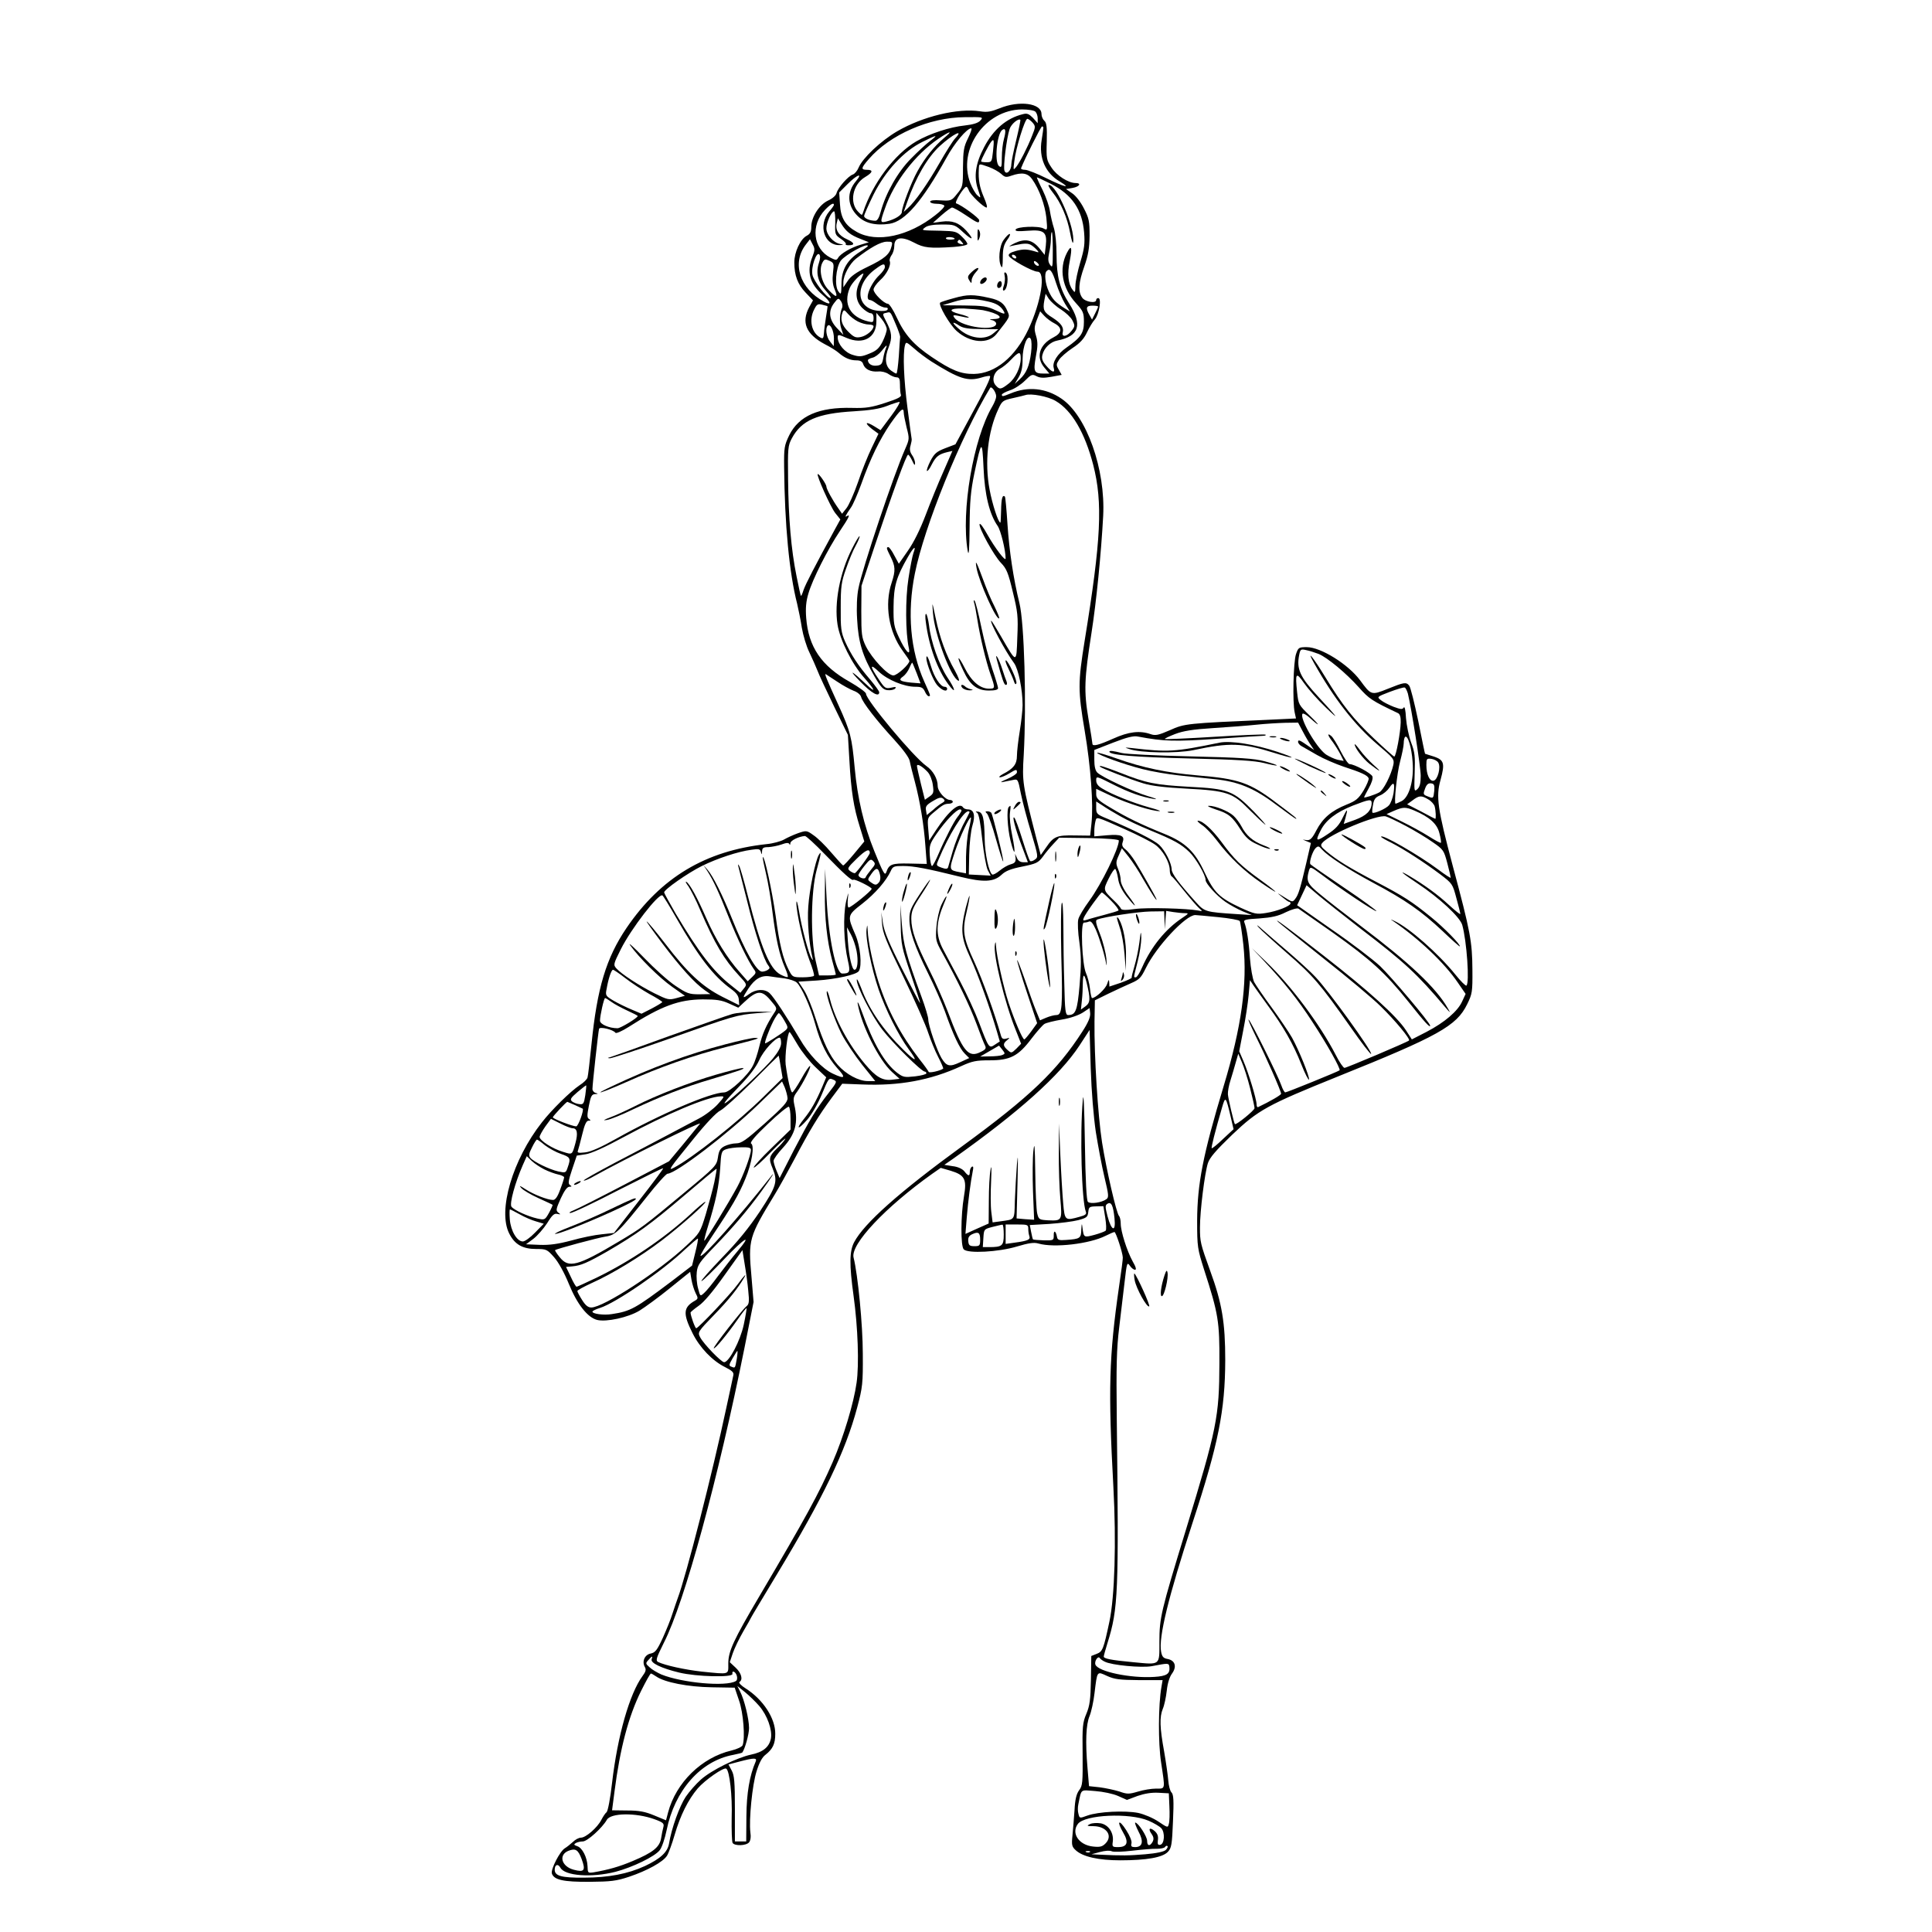 <?xml version="1.0" standalone="no"?>
<!DOCTYPE svg PUBLIC "-//W3C//DTD SVG 20010904//EN"
 "http://www.w3.org/TR/2001/REC-SVG-20010904/DTD/svg10.dtd">
<svg version="1.0" xmlns="http://www.w3.org/2000/svg"
 width="1024pt" height="1024pt" viewBox="0 0 1024 1024"
 preserveAspectRatio="xMidYMid meet">
<g transform="translate(0,1024) scale(0.1,-0.1)"
fill="#000000" stroke="none">
<path d="M5298 9666 c-45 -18 -66 -22 -103 -16 -119 18 -304 -27 -440 -106
-87 -51 -183 -142 -204 -192 -7 -17 -21 -34 -31 -37 -24 -8 -78 -69 -86 -98
-3 -13 -21 -29 -45 -40 -47 -22 -89 -88 -89 -139 0 -27 -6 -38 -25 -48 -33
-18 -65 -86 -65 -141 0 -69 18 -116 60 -160 l39 -41 -20 -36 c-43 -81 -17
-143 82 -196 30 -15 63 -36 74 -46 31 -27 61 -40 94 -40 21 0 32 -6 36 -20 9
-27 39 -42 79 -39 18 2 42 -4 56 -14 13 -9 32 -17 42 -17 14 0 18 -8 18 -39 0
-22 2 -46 5 -54 4 -10 -17 -21 -82 -42 -73 -24 -103 -29 -176 -27 -176 5 -283
-42 -334 -145 -26 -54 -28 -66 -27 -168 3 -307 27 -561 69 -725 7 -30 19 -88
25 -128 7 -40 24 -98 40 -130 15 -31 34 -75 43 -97 8 -22 48 -107 88 -190 l73
-150 8 -135 c9 -164 23 -251 55 -352 l24 -78 -53 -64 c-29 -35 -56 -64 -59
-63 -4 1 -32 32 -63 68 -31 37 -73 78 -94 92 -36 26 -38 26 -82 11 -25 -9 -58
-24 -75 -34 -16 -9 -58 -21 -92 -24 -324 -35 -560 -177 -742 -444 -108 -159
-156 -318 -186 -617 -9 -88 -18 -167 -21 -176 -2 -9 -21 -28 -42 -41 -49 -33
-148 -130 -200 -197 -155 -197 -235 -468 -173 -589 29 -58 71 -82 143 -82 54
0 58 -2 95 -44 23 -26 54 -82 78 -141 44 -108 99 -178 150 -191 49 -12 164 13
224 49 29 18 102 71 161 119 l108 87 7 -42 c4 -23 14 -55 22 -71 14 -26 13
-30 -2 -39 -64 -36 -67 -68 -14 -174 38 -76 105 -146 172 -179 41 -21 48 -29
43 -47 -2 -12 -19 -87 -36 -167 -73 -343 -214 -895 -258 -1011 -5 -13 -17 -49
-27 -79 -9 -30 -33 -89 -52 -131 -30 -65 -40 -78 -64 -83 -32 -6 -48 -42 -31
-72 8 -14 4 -25 -13 -48 -68 -93 -132 -316 -161 -566 -9 -80 -22 -149 -29
-155 -7 -5 -19 -24 -28 -41 -21 -41 -82 -94 -108 -94 -11 0 -30 -10 -43 -23
-13 -12 -32 -27 -42 -33 -26 -15 -76 -112 -69 -134 11 -34 62 -45 200 -44 112
1 141 4 210 27 95 32 179 78 200 111 8 12 27 63 41 112 30 102 71 185 122 245
39 45 137 113 151 105 18 -11 33 -144 29 -261 -1 -66 1 -126 5 -133 11 -17 72
-15 87 3 8 9 11 30 7 54 -8 65 10 252 33 323 14 45 29 74 48 88 38 30 51 58
51 110 1 82 -64 182 -157 241 -24 15 -38 30 -33 34 20 12 11 47 -20 76 l-31
29 16 48 c9 26 34 78 56 116 22 37 40 70 40 71 0 2 64 108 141 236 243 403
360 646 422 878 29 109 31 127 30 286 0 151 -26 419 -49 510 -17 70 169 267
416 443 l46 32 52 -15 c76 -23 87 -45 71 -137 -17 -100 -18 -263 -1 -280 23
-23 184 -14 281 15 64 19 91 23 115 16 83 -24 271 -2 356 41 22 11 43 20 47
20 7 0 43 -108 44 -135 1 -5 -8 -75 -20 -155 -53 -366 -58 -547 -30 -1060 16
-293 7 -584 -21 -715 -31 -146 -36 -159 -68 -171 l-28 -11 -2 -127 c-2 -104
-6 -136 -24 -179 -20 -47 -22 -68 -20 -215 1 -149 0 -166 -18 -190 -15 -20
-22 -49 -25 -107 -3 -44 -8 -105 -11 -135 -5 -49 -3 -58 18 -77 37 -34 120
-53 236 -53 139 0 224 15 252 45 19 20 22 38 27 162 5 111 3 142 -8 153 -8 8
-15 37 -17 63 -2 26 -12 96 -22 154 -23 126 -25 182 -7 226 8 18 17 61 21 96
4 39 15 74 28 91 26 36 17 69 -23 77 -23 4 -30 12 -35 39 -14 75 38 289 167
684 137 418 172 594 173 860 0 200 -17 303 -80 475 -52 144 -54 153 -54 230 0
87 25 286 42 340 10 30 42 67 129 151 138 131 185 157 559 308 532 214 630
268 686 383 27 55 29 65 28 183 -1 149 -10 200 -104 550 -81 305 -90 368 -65
456 24 88 19 106 -35 124 -25 8 -46 15 -47 15 -1 0 -17 78 -36 173 -20 95 -41
180 -48 188 -16 20 -27 18 -114 -17 -87 -35 -88 -34 -146 45 -63 85 -208 176
-283 176 -42 0 -45 -2 -57 -37 -14 -41 -19 -256 -7 -309 l7 -32 -147 -7 c-434
-19 -443 -20 -521 -55 -62 -27 -77 -30 -103 -21 -57 20 -116 13 -198 -24 -76
-34 -110 -43 -110 -27 0 4 -9 63 -21 132 -25 148 -22 212 16 455 26 166 51
418 62 620 13 248 -88 532 -221 622 -83 57 -178 66 -269 28 -42 -17 -47 -18
-47 -7 0 5 19 15 42 23 24 7 60 31 80 51 34 34 39 36 62 24 19 -10 39 -10 79
-3 l54 10 -15 27 c-15 25 -14 30 1 53 9 14 41 42 71 62 40 26 61 49 77 83 12
26 31 57 42 69 22 25 37 113 18 113 -6 0 -11 -4 -11 -10 0 -20 -59 -10 -74 12
-23 32 -20 79 11 166 21 60 27 96 28 163 0 76 -3 92 -30 144 -17 34 -44 69
-63 81 l-32 22 35 6 c38 7 48 26 15 26 -38 0 -100 40 -127 82 -26 39 -28 47
-25 138 2 77 -1 100 -13 110 -8 7 -15 23 -15 36 0 57 -117 73 -222 30z m190
-18 c7 -7 12 -23 12 -36 l0 -25 -25 28 c-21 21 -31 26 -53 20 -87 -21 -157
-81 -206 -175 -46 -87 -56 -157 -32 -225 16 -47 16 -48 -4 -30 -10 9 -27 38
-37 64 -69 179 78 389 273 391 34 0 65 -5 72 -12z m-292 -47 c-12 -13 -38 -21
-82 -26 -79 -8 -186 -43 -257 -84 -114 -66 -233 -224 -282 -375 -6 -19 -6 -19
-26 1 -49 49 -30 146 37 185 40 24 44 38 9 38 -33 0 -32 9 10 57 111 129 321
221 509 222 97 1 99 1 82 -18z m190 -104 c-14 -58 -26 -116 -26 -130 0 -32
-27 -57 -36 -32 -8 19 11 173 27 221 8 26 46 58 57 49 2 -2 -8 -50 -22 -108z
m87 93 c16 -19 16 -23 -3 -70 -25 -64 -64 -139 -84 -165 -16 -19 -16 -17 -10
30 8 70 56 225 69 225 6 0 18 -9 28 -20z m57 -27 c0 -5 -4 -34 -9 -65 -16 -94
20 -176 96 -220 66 -40 23 -29 -68 16 -50 25 -103 46 -116 46 -14 0 -23 4 -21
9 19 49 105 221 111 221 4 0 7 -3 7 -7z m-399 -55 c-23 -46 -26 -66 -27 -155
0 -99 -1 -104 -31 -140 -29 -37 -32 -38 -87 -35 -36 3 -56 0 -56 -7 0 -6 15
-11 34 -11 19 0 37 -4 41 -10 3 -5 -18 -28 -47 -50 -141 -112 -311 -149 -417
-89 -61 34 -85 73 -89 147 l-4 62 45 45 c50 50 83 62 44 15 -50 -59 -47 -130
9 -185 38 -38 94 -52 169 -41 82 13 173 119 301 349 43 79 109 157 132 157 5
0 -3 -24 -17 -52z m190 -5 c-6 -21 -11 -64 -11 -97 0 -51 -2 -57 -15 -46 -26
21 -11 174 18 192 17 11 20 -5 8 -49z m-318 5 c-51 -43 -100 -103 -140 -175
-33 -59 -83 -190 -83 -217 0 -16 -37 -39 -82 -50 -33 -8 -34 -5 -8 68 47 139
161 287 283 370 65 44 81 46 30 4z m60 -1 c-12 -12 -49 -71 -84 -132 -63 -110
-128 -203 -168 -239 l-21 -19 19 54 c45 129 107 235 172 295 69 63 131 94 82
41z m-133 -14 c-19 -14 -65 -56 -101 -93 -70 -70 -134 -183 -161 -282 -8 -31
-18 -48 -28 -48 -31 0 -60 13 -60 25 0 7 23 59 50 114 63 126 161 231 259 279
78 39 87 40 41 5z m333 -56 c-6 -55 -7 -57 -34 -57 -16 0 -29 2 -29 5 0 9 41
88 53 103 15 19 17 12 10 -51z m-22 -82 c24 -9 53 -25 66 -37 19 -18 26 -19
54 -9 55 19 86 14 109 -18 39 -55 68 -136 76 -205 6 -67 6 -68 -15 -57 -27 15
-143 10 -148 -6 -3 -9 13 -10 64 -6 87 7 104 -7 96 -80 l-6 -48 -28 35 c-38
46 -76 53 -131 27 -24 -12 -34 -19 -23 -16 10 3 38 8 60 12 35 4 46 1 71 -22
19 -18 23 -25 11 -21 -51 16 -71 17 -112 6 -30 -8 -42 -17 -38 -26 7 -18 126
-84 152 -84 45 0 20 -160 -48 -305 -70 -148 -176 -235 -289 -237 -69 -1 -119
19 -224 90 -95 64 -143 118 -185 209 -18 40 -40 73 -47 73 -20 0 -76 55 -76
75 0 10 15 31 34 49 36 32 60 80 52 102 -3 7 2 20 9 31 8 10 15 32 15 50 0 46
39 52 105 17 52 -28 82 -31 209 -23 38 3 71 9 73 15 2 5 -11 23 -28 39 -28 28
-36 30 -112 32 -107 2 -105 1 -83 18 13 10 44 15 88 15 66 0 70 -1 113 -41 51
-47 61 -41 16 9 -39 42 -75 55 -131 47 l-45 -6 45 40 c25 22 50 40 56 41 7 0
39 -18 72 -40 65 -44 72 -46 72 -27 0 11 -93 80 -122 89 -11 4 40 87 54 88 4
0 9 -9 13 -19 6 -21 79 -91 94 -91 6 0 -1 24 -14 54 -23 53 -30 92 -27 149 2
32 -2 31 53 12z m328 -89 c113 -57 167 -137 177 -258 5 -61 1 -87 -20 -157
-14 -47 -26 -103 -26 -125 -1 -38 -2 -40 -15 -22 -24 31 -29 85 -15 153 14 73
9 89 -15 43 -44 -85 -25 -188 49 -268 37 -41 41 -50 41 -98 0 -59 -16 -83 -92
-136 -48 -33 -77 -79 -68 -108 9 -30 -10 -24 -40 12 -20 23 -25 38 -20 57 9
37 42 69 79 76 116 23 135 83 63 196 -50 78 -67 145 -67 259 0 56 -6 115 -14
141 -8 24 -17 64 -21 89 -3 25 -21 76 -39 113 -19 37 -32 67 -30 67 3 0 35
-15 73 -34z m-1149 -112 c0 -3 -11 -19 -25 -35 -61 -73 -26 -182 57 -178 22 2
22 2 1 6 -37 7 -73 49 -73 83 0 31 27 90 41 90 4 0 7 -28 6 -62 -2 -59 -1 -63
30 -84 18 -12 29 -24 26 -28 -4 -3 3 -6 14 -6 36 0 33 13 -6 31 -46 20 -65 50
-56 87 l6 25 18 -29 c25 -41 49 -60 101 -80 l45 -18 -43 -13 c-50 -14 -108
-48 -120 -70 -8 -13 -12 -13 -40 1 -93 48 -107 172 -29 254 29 30 47 40 47 26z
m1160 -241 c0 -88 -1 -95 -14 -77 -11 15 -12 30 -6 60 5 21 10 56 10 77 0 20
2 37 5 37 3 0 5 -44 5 -97z m-520 61 c0 -2 -12 -4 -26 -4 -14 0 -23 4 -20 9 6
8 46 4 46 -5z m-754 -95 c-32 -79 -14 -143 54 -202 45 -38 49 -58 8 -36 -130
69 -173 206 -96 304 l21 27 14 -27 c13 -23 12 -32 -1 -66z m793 77 c10 -12 8
-13 -8 -9 -12 3 -18 9 -15 14 7 12 10 11 23 -5z m-374 -23 c-10 -41 -36 -64
-128 -108 -58 -28 -89 -50 -104 -74 l-23 -34 0 27 c0 37 34 99 67 125 76 59
130 89 162 90 31 1 33 -1 26 -26z m-125 3 c0 -2 -20 -17 -44 -32 -66 -42 -96
-94 -96 -169 -1 -56 -2 -59 -16 -40 -22 28 -14 126 12 163 24 32 144 98 144
78z m-260 -91 c-17 -51 -5 -100 37 -146 19 -21 31 -39 25 -39 -20 0 -90 91
-96 124 -8 40 21 123 36 108 7 -7 6 -23 -2 -47z m1045 35 c3 -5 2 -10 -4 -10
-5 0 -13 5 -16 10 -3 6 -2 10 4 10 5 0 13 -4 16 -10z m-970 -86 c-4 -36 -2
-63 9 -88 19 -45 9 -46 -33 -2 -37 38 -52 107 -32 144 10 19 15 20 37 10 24
-11 25 -15 19 -64z m1091 39 c-7 -7 -26 7 -26 19 0 6 6 6 15 -2 9 -7 13 -15
11 -17z m-816 -9 c0 -8 -13 -27 -29 -42 -48 -45 -81 -132 -50 -132 6 0 22 -9
36 -20 14 -11 34 -20 45 -20 12 0 16 -4 12 -11 -4 -7 -24 -9 -52 -6 -118 13
-123 143 -9 223 38 28 47 29 47 8z m907 -83 c12 -38 34 -88 48 -111 l26 -41
-28 17 c-49 31 -65 48 -84 89 -19 40 -25 96 -12 108 17 18 30 2 50 -62z
m-1037 12 c-30 -56 -26 -108 9 -144 16 -16 37 -29 45 -29 10 0 16 -9 16 -25 0
-23 -3 -25 -27 -19 -97 23 -135 92 -99 178 11 27 58 76 72 76 2 0 -5 -17 -16
-37z m1063 -153 c25 -16 53 -42 61 -58 14 -28 14 -32 -5 -56 -24 -31 -54 -35
-46 -7 6 26 -9 48 -54 77 -47 29 -53 42 -44 91 l7 36 17 -27 c10 -14 38 -40
64 -56z m-1159 10 c-14 -30 -16 -80 -5 -112 l11 -33 -35 37 c-42 45 -46 91
-13 133 20 26 22 27 35 9 7 -10 10 -25 7 -34z m-78 7 c1 -1 -3 -27 -8 -57 -5
-30 -10 -69 -11 -87 -2 -26 -5 -30 -19 -22 -47 25 -62 94 -32 150 13 26 19 30
42 24 15 -4 28 -7 28 -8z m1434 -2 c0 -4 -7 -20 -16 -37 l-16 -32 -14 25 c-21
37 -17 49 16 49 17 0 30 -2 30 -5z m-1273 -79 c18 -9 43 -16 58 -16 14 0 25
-4 25 -9 0 -20 -37 -51 -67 -57 -28 -6 -38 -1 -68 29 -34 34 -43 65 -29 102 6
15 10 13 28 -8 12 -14 35 -32 53 -41z m200 -13 c14 -32 24 -62 24 -68 -1 -5
-4 -52 -7 -102 -4 -51 -9 -93 -13 -93 -4 0 -16 7 -27 15 -32 22 -37 67 -14
124 20 52 18 78 -14 139 -20 39 -20 40 2 44 23 6 21 7 49 -59z m842 3 c43 -23
41 -51 -7 -75 -74 -38 -93 -105 -46 -160 l26 -31 -29 0 c-52 0 -57 9 -43 89
11 56 11 79 1 112 -10 34 -10 47 5 85 l17 44 22 -24 c12 -13 36 -31 54 -40z
m-889 -31 c0 -11 -10 -41 -22 -65 -18 -36 -32 -49 -70 -64 -41 -17 -53 -18
-88 -7 -42 12 -80 57 -80 93 0 16 4 16 47 -3 88 -38 158 1 158 88 l0 45 28
-33 c15 -18 27 -43 27 -54z m-280 -49 l-1 -41 -19 24 c-20 23 -27 71 -13 85
14 13 33 -28 33 -68z m1045 -74 c-9 -72 -25 -110 -60 -142 l-27 -25 21 35 c15
26 21 52 21 97 0 69 27 135 43 107 5 -9 6 -41 2 -72z m-530 -47 c148 -93 194
-108 267 -86 22 7 42 10 45 8 6 -7 -22 -66 -110 -227 l-73 -135 -55 -21 c-46
-18 -57 -28 -78 -68 -13 -26 -21 -49 -18 -52 3 -3 15 12 26 35 22 42 37 54 83
65 l26 6 -48 -110 c-27 -60 -69 -164 -94 -230 -29 -76 -63 -145 -94 -189 l-48
-69 -24 44 c-12 24 -27 44 -31 44 -13 0 -11 -6 11 -50 26 -52 27 -74 6 -138
-39 -116 -16 -260 58 -361 20 -27 36 -51 36 -54 0 -18 -65 -77 -85 -77 -29 0
-113 89 -146 155 -22 46 -24 62 -24 185 l1 135 68 205 c99 296 170 490 179
490 4 0 14 -15 22 -32 11 -24 14 -28 15 -13 0 11 -7 31 -16 43 -11 16 -14 31
-8 50 4 15 7 30 6 35 -1 4 -11 77 -22 163 -20 153 -25 288 -14 332 6 22 7 21
49 -15 23 -21 64 -51 90 -68z m-240 68 c-4 -10 -11 -34 -14 -53 -5 -29 -11
-36 -35 -38 -26 -3 -45 10 -46 29 0 4 11 10 24 13 14 3 35 19 48 35 27 34 33
38 23 14z m715 -53 c0 -47 -29 -107 -65 -134 -40 -31 -47 -32 -68 -8 -22 24
-11 69 22 87 14 7 42 29 60 49 42 44 51 45 51 6z m-130 -201 c0 -10 -9 -33
-20 -52 -102 -172 -167 -559 -131 -767 6 -32 9 5 10 125 1 138 6 192 25 285
38 180 42 183 49 30 6 -142 31 -245 75 -308 16 -23 42 -128 42 -172 0 -19 -57
56 -98 129 -20 36 -37 60 -40 53 -6 -18 76 -167 113 -205 30 -31 39 -53 63
-154 26 -106 29 -130 24 -240 -5 -142 -2 -142 -87 5 -26 45 -49 82 -51 82 -12
0 74 -162 121 -225 23 -32 45 -140 45 -222 0 -26 -7 -88 -15 -138 -8 -49 -15
-108 -15 -131 0 -44 -18 -68 -75 -97 -16 -9 -23 -16 -15 -17 8 0 30 9 48 20
39 24 42 24 42 6 0 -7 -24 -23 -52 -35 -29 -12 -40 -19 -24 -16 15 3 40 8 55
11 26 6 27 4 42 -73 9 -43 33 -136 55 -207 37 -125 38 -129 19 -142 -10 -8
-22 -11 -26 -7 -4 5 -22 55 -40 113 -18 58 -37 110 -42 115 -15 17 3 -54 38
-147 l33 -88 -24 0 c-16 0 -28 8 -34 23 l-10 22 3 -24 c1 -19 -4 -26 -26 -32
-15 -4 -41 -19 -58 -33 -17 -14 -35 -24 -40 -21 -18 12 -39 111 -40 189 -2
108 -9 140 -34 144 -15 2 -17 1 -6 -6 9 -6 18 -54 27 -141 8 -73 21 -145 29
-162 l16 -30 -58 3 -58 3 2 105 c1 59 9 127 17 154 17 55 8 86 -24 86 -10 0
-22 5 -25 10 -19 31 -75 -16 -144 -120 l-36 -55 -5 60 c-5 57 -4 61 24 85 53
45 61 49 84 50 12 0 22 5 22 10 0 6 -7 10 -14 10 -26 0 -66 46 -66 74 0 38
-24 81 -60 106 -69 49 -320 350 -320 383 0 8 -39 36 -86 63 -150 84 -219 185
-231 339 -4 51 -1 88 12 130 21 73 102 234 167 331 49 73 57 91 36 78 -12 -8
-7 4 23 47 10 14 34 69 53 121 50 140 98 238 156 323 53 75 70 90 70 58 0 -9
7 -45 15 -78 16 -61 15 -63 -8 -116 -58 -130 -227 -632 -247 -737 -8 -38 -11
-102 -7 -165 6 -119 29 -196 92 -302 33 -57 46 -71 69 -73 16 -2 34 2 40 8 8
9 4 11 -21 5 -30 -6 -34 -3 -67 47 -47 69 -46 84 3 37 46 -43 133 -79 192 -79
32 0 41 -4 51 -25 6 -14 15 -25 20 -25 12 0 11 1 -23 77 -74 165 -92 365 -50
573 49 247 243 726 399 984 7 12 32 -23 32 -45z m315 -24 c86 -50 155 -169
199 -338 52 -202 42 -398 -45 -932 -36 -224 -36 -265 0 -478 32 -189 47 -391
36 -491 l-7 -65 -81 1 c-95 2 -113 -5 -152 -63 l-29 -41 -23 88 c-74 288 -76
299 -67 444 15 274 3 699 -23 804 -32 129 -54 278 -63 415 -5 78 -11 146 -14
149 -13 12 -19 -11 -20 -73 -1 -36 -2 -65 -4 -65 -11 0 -43 99 -57 175 -27
143 -10 307 46 426 20 44 24 47 78 59 31 7 61 14 66 16 29 10 120 -7 160 -31z
m-872 -80 l-56 -75 -34 21 c-46 28 -53 18 -11 -15 l34 -25 -36 -75 c-20 -41
-53 -123 -73 -183 -21 -60 -48 -121 -61 -137 l-23 -29 -20 29 c-30 42 -63 103
-63 115 0 13 -41 72 -46 66 -7 -7 66 -170 92 -205 l28 -35 -28 -51 c-104 -191
-157 -293 -167 -323 -6 -19 -12 -33 -14 -31 -2 2 -12 48 -23 103 -29 141 -43
311 -45 514 -2 164 -1 179 20 218 51 95 135 132 328 143 85 5 136 13 175 28
30 12 60 21 67 22 6 0 -13 -34 -44 -75z m118 -727 c-5 -14 -17 -74 -26 -134
-17 -107 -16 -289 2 -369 10 -48 -19 -16 -53 58 -26 56 -29 72 -28 162 1 108
14 155 76 263 31 54 46 65 29 20z m2148 -534 c46 -19 145 -101 213 -177 54
-61 69 -71 208 -137 10 -5 15 -21 14 -49 -1 -52 -25 -181 -34 -181 -4 0 -52
43 -107 95 -109 103 -168 177 -258 325 -62 102 -106 157 -60 75 106 -189 214
-327 337 -432 84 -71 89 -77 83 -107 -12 -54 -52 -134 -75 -146 -24 -13 -80
-31 -80 -26 0 2 11 24 25 49 15 27 23 51 19 62 -7 17 -96 65 -121 65 -7 0 -28
31 -47 68 -19 38 -41 74 -50 81 -23 19 -20 4 8 -32 13 -18 31 -47 41 -66 l17
-34 -32 6 c-17 4 -45 17 -62 28 -52 37 -143 197 -124 216 3 4 19 -5 34 -18 59
-54 63 -49 5 7 -60 58 -61 60 -68 125 -11 103 -6 110 37 48 21 -30 72 -88 115
-129 78 -75 65 -56 -38 55 -99 107 -118 148 -103 224 6 30 9 32 38 25 17 -3
46 -13 65 -20z m-2130 -103 l20 -53 -50 4 c-60 6 -70 14 -42 33 11 8 26 28 33
45 7 17 14 29 15 28 2 -2 12 -27 24 -57z m-420 -45 c28 -19 67 -40 85 -47 20
-7 37 -21 40 -33 8 -30 83 -126 175 -226 49 -54 80 -96 83 -115 3 -17 15 -65
27 -109 27 -102 48 -228 56 -343 l7 -92 -92 2 c-94 2 -108 -3 -123 -47 -7 -19
-17 -1 -63 113 -56 138 -89 280 -104 441 -15 163 -22 192 -87 335 -66 144 -75
168 -65 161 5 -3 32 -21 61 -40z m3023 -62 c19 -78 68 -388 68 -436 0 -40 -5
-59 -18 -71 -17 -15 -17 -11 -14 86 3 88 1 110 -19 162 -12 33 -24 91 -27 129
-2 42 -7 64 -12 56 -7 -11 -16 -10 -54 4 -25 10 -55 25 -67 35 -22 17 -21 18
47 44 38 14 73 25 79 23 5 -1 12 -16 17 -32z m-557 -201 c14 -27 33 -59 43
-73 l17 -25 -25 17 c-50 35 -60 40 -60 26 0 -7 9 -18 19 -23 10 -6 48 -27 82
-47 35 -20 98 -47 139 -61 95 -31 128 -46 134 -62 2 -7 -10 -36 -27 -65 -27
-44 -41 -55 -91 -75 -79 -32 -125 -71 -159 -136 -22 -43 -33 -53 -50 -52 l-22
3 21 -9 22 -9 -24 -104 c-33 -141 -42 -170 -59 -192 -14 -19 -16 -18 -57 8
-43 27 -43 27 -13 2 17 -14 33 -26 38 -26 4 0 7 -4 7 -8 0 -14 -71 -42 -130
-51 -51 -8 -60 -6 -135 28 -113 53 -140 80 -190 186 -51 111 -102 160 -213
205 -126 51 -200 87 -283 137 -68 40 -79 51 -79 74 l0 28 83 -39 c82 -38 217
-81 253 -79 10 0 -15 9 -56 20 -83 23 -197 68 -247 99 -23 13 -33 27 -33 44 0
23 1 23 88 -21 89 -45 156 -68 220 -78 20 -3 6 4 -33 15 -78 23 -244 101 -269
125 -11 11 -16 34 -16 68 l0 52 100 39 c75 29 108 37 132 32 137 -26 194 -27
416 -12 125 9 236 16 246 16 11 0 17 3 14 6 -3 3 -124 -2 -268 -11 -144 -9
-264 -14 -266 -12 -3 2 22 14 53 26 44 17 94 25 203 32 80 5 183 13 230 18 47
5 115 9 152 10 l68 1 25 -47z m582 -161 c8 -97 -18 -187 -58 -208 -16 -8 -30
-14 -32 -14 -10 0 7 162 24 225 10 38 19 81 19 96 0 14 3 29 7 33 14 13 35
-56 40 -132z m136 -4 c15 -24 -3 -92 -25 -96 -21 -4 -38 33 -38 84 0 32 2 35
26 32 15 -2 32 -11 37 -20z m-2706 -50 c12 -13 24 -43 27 -68 6 -40 4 -47 -18
-62 l-24 -17 -21 84 c-11 46 -21 89 -21 95 0 15 29 -2 57 -32z m2469 -112 c-4
-25 -15 -54 -24 -64 -15 -18 -81 -47 -88 -39 -2 2 -1 20 3 40 5 30 12 41 37
51 18 7 40 26 50 41 23 35 30 26 22 -29z m216 14 c-5 -43 -4 -43 -35 -31 -24
9 -25 12 -14 41 8 22 17 30 32 28 16 -2 19 -9 17 -38z m-2607 -65 c-10 -5 -33
-22 -50 -38 l-33 -27 -4 25 c-4 20 2 29 36 49 31 19 44 22 55 13 11 -10 10
-13 -4 -22z m2575 18 c16 -9 31 -26 34 -37 6 -22 8 -66 3 -66 -1 0 -35 17 -75
39 l-74 38 29 21 c34 26 47 27 83 5z m-300 -20 c-1 -40 -28 -66 -87 -88 l-61
-22 9 31 c15 53 10 53 -15 1 -18 -38 -37 -59 -80 -87 -61 -41 -66 -38 -36 21
27 54 82 96 170 131 88 34 100 36 100 13z m-1333 -69 c35 -20 105 -53 157 -74
131 -54 165 -73 210 -116 34 -33 86 -122 86 -149 0 -18 60 -84 105 -115 23
-16 65 -39 91 -50 l49 -20 -80 5 c-167 11 -170 12 -217 64 -91 101 -128 151
-128 173 -1 34 -34 99 -66 130 -27 25 -132 78 -276 139 -54 22 -58 26 -58 57
l0 34 33 -21 c17 -12 60 -38 94 -57z m1559 30 c80 -34 121 -70 133 -120 7 -25
10 -48 8 -51 -3 -2 -31 13 -64 34 -33 21 -97 56 -142 78 l-82 40 38 17 c49 21
62 22 109 2z m-2402 -6 c-4 -7 -12 -20 -19 -28 -19 -24 -68 -119 -99 -192 -16
-38 -32 -68 -36 -68 -5 0 -10 26 -12 57 -3 52 0 61 35 112 48 70 107 131 125
131 8 0 10 -5 6 -12z m44 -5 c-2 -5 -17 -35 -35 -68 -17 -34 -41 -94 -53 -135
-12 -41 -23 -80 -25 -87 -3 -9 -12 -10 -34 -2 -30 11 -30 12 -17 42 54 130
132 257 158 257 5 0 8 -3 6 -7z m2312 -70 c47 -25 112 -64 144 -87 57 -39 59
-44 77 -111 10 -38 18 -73 18 -77 1 -4 -29 15 -66 43 -103 77 -303 192 -303
174 0 -3 24 -17 53 -31 68 -35 175 -104 259 -167 66 -50 67 -52 87 -127 12
-42 21 -80 21 -84 0 -5 -27 17 -61 48 -58 54 -131 107 -214 156 -59 34 -31 10
49 -43 116 -77 223 -177 236 -219 24 -84 40 -311 22 -322 -4 -2 -30 23 -57 57
-93 115 -247 250 -325 286 -21 10 -22 9 -6 -1 137 -94 272 -222 342 -325 l42
-61 -18 -39 c-23 -52 -93 -112 -189 -162 l-78 -40 -31 48 c-49 75 -198 210
-437 396 -196 153 -270 207 -240 178 6 -6 114 -92 240 -193 127 -100 263 -214
303 -254 76 -74 158 -173 150 -181 -8 -8 -331 -145 -342 -145 -6 0 -27 30 -46
68 -85 164 -236 366 -367 492 l-78 75 66 -70 c107 -114 178 -203 254 -320 79
-120 152 -251 145 -258 -9 -7 -279 -117 -288 -117 -4 0 -14 17 -21 38 -18 52
-162 341 -173 348 -5 3 13 -38 40 -93 51 -102 132 -286 132 -300 0 -7 -59 -41
-122 -71 -5 -2 -8 5 -8 15 0 26 -43 168 -70 230 l-22 51 21 109 c12 60 25 145
29 189 l7 79 20 -30 c11 -16 46 -65 78 -109 79 -108 131 -198 174 -307 20 -51
39 -87 41 -81 4 14 -52 153 -90 222 -17 30 -66 102 -108 160 -43 58 -84 119
-93 135 -8 17 -18 73 -22 125 -6 90 -17 158 -30 192 -5 13 8 16 80 20 65 5 99
12 140 33 31 15 60 23 67 19 7 -5 89 -62 183 -128 202 -144 276 -211 401 -367
86 -108 114 -139 114 -125 0 15 -207 260 -266 316 -39 36 -153 123 -255 193
l-184 129 25 53 25 53 65 -55 c36 -30 137 -110 225 -178 229 -175 298 -239
443 -411 30 -35 32 -36 15 -7 -62 108 -202 240 -458 433 -82 62 -180 138 -217
169 -70 57 -76 71 -60 128 7 21 9 20 67 -23 98 -74 284 -198 290 -193 2 3 -74
59 -171 124 -96 65 -177 121 -179 125 -7 11 12 69 28 85 13 12 17 12 33 -7 35
-38 138 -105 272 -177 171 -91 255 -150 367 -255 49 -47 91 -84 92 -82 7 7
-85 101 -151 154 -103 84 -147 112 -292 188 -142 74 -211 117 -264 162 -30 25
-33 32 -21 45 37 46 292 152 336 140 11 -3 58 -25 105 -50z m-2315 -18 c-8
-33 -14 -99 -15 -147 l0 -87 -32 6 c-59 11 -59 11 -27 108 27 81 78 189 85
182 2 -1 -3 -30 -11 -62z m829 -1 c65 -29 136 -65 157 -80 41 -28 79 -94 79
-137 0 -14 5 -29 10 -32 6 -3 36 -39 67 -78 32 -40 67 -80 78 -90 20 -18 20
-18 -5 -13 -57 11 -270 17 -335 8 -50 -7 -71 -6 -74 2 -2 6 -18 25 -35 41 -60
58 -60 57 -30 118 15 31 31 54 35 51 4 -2 11 -25 15 -50 4 -31 19 -61 45 -95
53 -66 60 -63 9 4 -24 32 -40 65 -40 81 0 15 -6 42 -14 60 -12 29 -12 38 3 71
l17 39 36 -45 c19 -24 54 -77 76 -117 40 -69 78 -128 71 -107 -6 16 -79 145
-112 198 -16 26 -39 55 -52 65 -16 12 -20 23 -15 37 13 35 -6 44 -81 38 l-69
-6 0 29 c0 16 3 39 6 51 7 25 -2 28 158 -43z m-1593 -131 c99 -102 145 -144
152 -136 6 6 97 -39 97 -48 0 -10 -109 -99 -122 -99 -5 0 -7 20 -4 48 4 39 3
36 -10 -18 -16 -74 -12 -218 10 -312 14 -60 10 -68 -30 -68 -34 0 -73 191 -83
400 l-8 155 -1 -120 c-2 -140 11 -260 38 -363 11 -40 20 -74 20 -77 0 -3 -20
-5 -44 -5 l-45 0 -18 78 c-28 118 -25 369 5 479 24 88 27 107 12 82 -19 -32
-50 -185 -56 -274 -6 -78 4 -196 22 -270 4 -17 3 -17 -5 -4 -15 23 -52 162
-66 249 -7 41 -13 62 -14 47 -2 -49 39 -227 69 -306 16 -41 27 -78 24 -83 -3
-4 -30 -8 -59 -8 -53 0 -55 1 -74 38 -31 60 -50 137 -70 288 -19 133 -59 319
-68 311 -2 -2 6 -42 17 -88 11 -46 27 -140 35 -209 18 -140 36 -221 65 -288
11 -25 18 -47 15 -50 -3 -3 -20 3 -39 13 -57 31 -103 142 -172 415 -20 80 -41
152 -46 160 -7 12 -8 10 -4 -5 3 -11 24 -93 46 -181 40 -164 89 -314 112 -341
9 -12 9 -16 -3 -24 -8 -5 -21 -9 -30 -9 -29 0 -90 108 -159 280 -50 125 -101
227 -130 260 l-22 25 20 -30 c33 -51 62 -114 113 -243 48 -121 104 -236 134
-278 14 -19 13 -22 -9 -43 l-23 -22 -42 48 c-68 76 -128 174 -177 285 -49 112
-88 183 -106 194 -7 4 -2 -7 11 -24 12 -18 41 -74 62 -125 77 -179 128 -264
206 -348 43 -46 43 -47 25 -69 l-18 -22 -50 40 c-93 73 -169 172 -293 380 -33
57 -61 108 -61 112 0 15 124 102 200 140 81 40 192 77 263 86 39 6 46 4 50
-12 4 -16 5 -15 6 4 1 18 7 22 34 22 17 1 49 7 69 14 27 10 38 10 42 2 2 -6 5
-4 5 5 1 14 43 35 77 38 6 1 54 -43 105 -96z m1559 72 c0 -43 -92 -231 -157
-320 -28 -38 -55 -83 -58 -98 -4 -15 -2 -70 6 -122 10 -75 10 -122 1 -227 -12
-137 -21 -158 -61 -158 -14 0 -17 24 -20 163 -3 89 -5 228 -5 309 -1 92 -4
137 -9 120 -4 -15 -5 -140 -2 -279 8 -274 4 -313 -26 -313 -11 0 -35 -6 -54
-14 l-33 -14 -21 51 c-12 29 -39 104 -60 167 -22 63 -40 108 -40 100 0 -8 24
-87 53 -174 l53 -159 -31 -43 c-17 -23 -34 -43 -37 -43 -9 -1 -52 100 -83 193
-27 81 -65 252 -67 303 -1 23 -3 24 -6 6 -10 -53 52 -308 110 -451 l29 -74
-25 -26 c-26 -25 -27 -25 -47 -7 -25 22 -25 34 -2 52 16 13 15 14 -5 8 -16 -4
-23 -1 -28 17 -34 119 -97 294 -141 390 -60 129 -65 165 -39 273 8 33 14 67
14 75 -1 8 -9 -19 -20 -60 -29 -119 -26 -159 25 -269 41 -89 104 -266 140
-389 l15 -52 -26 -17 c-31 -21 -32 -20 -85 120 -20 53 -65 150 -99 215 -34 64
-75 141 -91 171 -40 76 -38 140 6 244 24 54 11 45 -15 -10 -12 -28 -23 -77
-26 -118 -5 -66 -3 -74 31 -135 81 -147 146 -281 181 -375 20 -55 41 -108 46
-117 7 -14 3 -21 -22 -33 -67 -35 -96 1 -177 217 -22 57 -65 155 -97 218 -71
142 -95 209 -95 270 0 40 8 59 50 123 28 42 50 80 50 84 0 4 -25 -30 -55 -76
-48 -73 -55 -90 -55 -133 0 -64 28 -144 99 -287 32 -64 72 -154 89 -201 44
-125 78 -197 105 -224 l24 -24 -48 -22 c-55 -26 -72 -23 -99 22 -24 40 -70
174 -70 205 0 12 -16 66 -36 120 -82 223 -96 276 -104 383 l-8 105 2 -110 c2
-103 6 -119 54 -260 28 -82 50 -150 49 -152 -2 -1 -44 80 -95 180 -68 133 -95
198 -102 242 l-9 60 4 -59 c3 -50 20 -92 114 -285 60 -124 119 -257 131 -296
13 -38 36 -96 53 -128 16 -31 28 -59 26 -61 -14 -11 -74 -25 -77 -17 -2 5 -23
35 -48 66 -99 128 -170 261 -218 411 -28 87 -55 214 -57 272 -2 33 -2 34 -6 8
-7 -46 26 -210 64 -321 37 -107 104 -241 159 -316 51 -69 41 -71 -27 -4 -109
107 -183 215 -225 329 -13 33 -23 53 -23 42 -1 -33 79 -190 136 -264 54 -70
207 -222 225 -222 4 0 8 -4 8 -9 0 -5 -27 -12 -60 -16 -56 -6 -63 -5 -95 19
-66 51 -126 154 -186 321 -16 44 -26 64 -23 45 20 -115 113 -300 182 -362 l40
-36 -42 -5 c-49 -5 -84 15 -141 83 -87 103 -159 236 -186 344 -6 26 -14 45
-16 42 -10 -10 40 -152 78 -227 22 -42 71 -115 109 -163 l69 -86 -40 0 c-48 0
-115 36 -159 86 -43 49 -77 121 -116 243 -18 58 -46 127 -62 152 l-30 46 97 6
c104 7 211 31 223 50 18 28 8 132 -18 192 -44 101 -44 103 36 165 69 54 127
121 151 173 11 25 17 27 66 27 56 0 124 -13 302 -57 125 -31 179 -28 220 11
21 20 49 31 110 43 73 15 84 20 108 52 14 20 40 51 57 69 l30 32 158 -2 c97
-2 158 -7 158 -13z m-1320 -66 c0 -10 -68 -102 -79 -107 -4 -1 -15 4 -25 11
-17 13 -15 17 34 65 48 47 70 57 70 31z m7 -88 c-14 -17 -27 -35 -29 -41 -4
-13 -38 -2 -38 12 0 5 14 27 32 49 28 35 34 38 46 25 13 -13 12 -18 -11 -45z
m47 -27 c4 -15 2 -32 -5 -40 -14 -17 -20 -17 -44 0 -18 13 -18 14 4 45 25 35
36 34 45 -5z m1226 -139 c24 -24 41 -47 38 -51 -4 -3 -37 -13 -75 -23 -37 -10
-79 -21 -92 -26 -20 -6 -23 -5 -17 10 8 22 89 134 96 135 3 0 26 -20 50 -45z
m-2304 -93 c117 -204 195 -306 289 -374 29 -21 40 -37 41 -58 l2 -28 -90 45
c-106 54 -183 125 -305 285 -45 58 -88 110 -95 114 -6 4 31 -48 83 -117 96
-127 170 -209 224 -247 l30 -21 -59 -1 c-53 0 -65 4 -126 45 -38 25 -112 92
-166 148 -54 56 -87 86 -74 67 45 -64 155 -173 222 -220 l68 -48 -44 -12 c-41
-11 -46 -10 -117 25 -83 42 -175 102 -202 132 -17 19 -16 23 23 101 55 110
201 299 221 286 4 -2 38 -57 75 -122z m2586 -9 l2 -48 3 49 4 48 37 -6 c20 -3
48 -6 62 -6 22 0 21 -2 -15 -26 -87 -58 -163 -151 -211 -260 -13 -30 -28 -54
-34 -54 -13 0 -13 -7 10 85 11 43 19 99 19 124 -1 40 -3 37 -10 -24 -5 -38
-17 -95 -26 -125 -9 -30 -16 -58 -15 -62 1 -3 -25 -15 -58 -27 l-60 -20 -1 22
c-1 18 -3 16 -11 -8 -8 -26 -61 -75 -80 -75 -3 0 -8 22 -11 50 -3 27 -13 65
-21 82 -21 47 -30 268 -11 268 7 0 20 2 28 6 10 3 20 -10 35 -43 21 -49 48
-138 55 -183 3 -14 3 -1 1 29 -3 29 -17 87 -33 128 -23 57 -26 75 -16 79 38
15 219 42 283 43 l72 1 2 -47z m284 16 c60 -6 112 -15 115 -21 3 -5 12 -62 19
-126 22 -204 -10 -436 -104 -747 -111 -368 -140 -520 -141 -715 0 -140 2 -149
37 -260 76 -235 82 -274 81 -495 -1 -285 -13 -345 -178 -885 -132 -431 -140
-465 -140 -592 0 -127 7 -122 -139 -108 -119 11 -156 19 -156 30 0 4 9 37 20
72 57 183 60 261 49 1193 -3 276 -1 366 13 480 9 77 22 187 29 244 11 97 13
103 27 83 8 -12 20 -22 28 -22 8 0 5 14 -13 45 -30 55 -63 158 -63 200 0 17
-4 35 -9 40 -14 15 -67 246 -90 390 -22 140 -42 460 -40 641 l2 112 71 35 c39
19 94 44 121 56 44 19 53 29 78 80 55 113 211 281 262 281 6 0 61 -5 121 -11z
m-1916 -180 c10 -52 5 -99 -11 -99 -13 0 -29 68 -35 150 l-5 75 21 -38 c11
-20 25 -60 30 -88z m-1225 -144 c32 -25 89 -62 126 -83 38 -20 69 -40 69 -43
0 -3 -25 -18 -55 -34 l-55 -28 -52 22 c-29 12 -72 33 -96 47 -42 25 -44 28
-37 62 9 53 25 102 34 102 4 0 34 -20 66 -45z m845 -1 c25 -4 53 -13 62 -21
26 -23 73 -128 98 -218 29 -106 65 -177 118 -237 47 -51 41 -59 -23 -29 -55
25 -129 102 -177 186 -65 111 -137 221 -159 241 -26 24 -73 22 -109 -5 -37
-27 -37 -22 -3 30 34 51 68 71 113 64 19 -3 55 -8 80 -11z m1599 -21 c21 -87
20 -107 -5 -126 l-25 -18 5 48 c3 26 5 67 5 91 1 52 7 54 20 5z m-1675 -95
c35 -41 36 -42 19 -67 -42 -64 -63 -112 -78 -175 -9 -38 -24 -85 -35 -105 -24
-49 -123 -141 -151 -141 -72 0 -340 -115 -574 -246 -80 -45 -134 -69 -164 -72
-35 -4 -43 -2 -38 9 3 8 13 47 23 87 12 51 22 72 33 72 13 0 13 2 3 9 -11 7
-11 19 -1 70 10 51 15 61 33 62 17 1 17 2 4 6 -10 2 -18 12 -18 21 0 25 31
305 35 319 4 13 75 -4 87 -21 3 -5 34 8 70 31 173 111 266 145 393 146 72 0
100 -4 139 -22 l49 -22 31 29 c68 64 93 66 140 10z m-844 -8 c16 -12 54 -32
84 -46 31 -14 56 -27 56 -29 0 -10 -91 -65 -107 -65 -44 0 -93 21 -93 40 0 27
21 120 27 120 3 0 18 -9 33 -20z m2497 -157 c-134 -208 -278 -346 -637 -608
-335 -244 -520 -409 -573 -509 -25 -48 -26 -118 -3 -284 23 -166 30 -365 16
-461 -15 -108 -69 -287 -127 -421 -72 -165 -142 -293 -388 -710 -137 -232
-165 -292 -165 -357 0 -61 10 -58 -140 -43 -90 10 -195 33 -232 51 -14 8 -10
20 31 103 110 216 287 866 427 1563 l48 242 -11 133 c-18 200 -14 211 124 438
22 36 68 119 103 185 80 152 128 231 198 326 l56 75 106 -4 c196 -8 361 22
524 97 59 27 80 31 151 31 109 0 152 22 222 115 29 38 60 73 69 78 10 6 51 16
92 23 44 7 89 23 111 37 l36 24 3 -27 c2 -20 -10 -49 -41 -97z m-1580 58 c21
-36 21 -39 5 -53 -21 -18 -100 -68 -106 -68 -7 0 19 70 43 118 12 23 25 42 29
42 4 0 17 -18 29 -39z m1651 -591 c12 -74 32 -182 46 -240 22 -93 24 -106 10
-116 -24 -18 -85 -27 -98 -14 -7 7 -13 109 -16 313 -3 196 -7 276 -11 227 -16
-181 -6 -535 16 -592 5 -13 -2 -19 -32 -27 -78 -22 -80 -21 -88 72 -4 45 -11
159 -15 252 l-7 170 -1 -150 c-1 -82 3 -195 8 -250 10 -115 9 -116 -65 -113
-47 3 -50 4 -58 38 -4 19 -9 116 -10 215 -2 145 -4 167 -10 115 -4 -36 -5
-133 -2 -215 l6 -150 -47 3 -46 4 5 192 c3 132 3 162 -3 96 -4 -52 -9 -139
-11 -193 -3 -108 3 -99 -81 -111 l-37 -5 -7 56 c-4 31 -4 104 -1 162 3 70 2
91 -3 61 -5 -25 -9 -99 -9 -165 l-1 -120 -61 -27 -62 -28 7 88 c7 84 20 186
32 246 4 19 3 26 -5 22 -6 -4 -11 -16 -11 -27 0 -25 -8 -24 -29 3 -11 13 -34
24 -62 27 l-44 7 49 34 c347 246 563 440 667 598 l54 83 6 -203 c4 -124 15
-256 27 -338z m-1580 462 c22 -37 65 -91 96 -120 l55 -52 -20 -48 c-34 -80
-60 -125 -96 -170 -48 -59 -35 -64 15 -7 24 28 56 83 78 135 35 85 37 88 59
78 23 -10 23 -11 -24 -72 -66 -85 -99 -140 -185 -305 l-74 -145 -16 38 c-9 21
-16 45 -16 53 0 9 22 40 50 70 66 72 82 133 60 227 -7 34 -5 43 15 70 29 40
78 136 68 136 -5 0 -26 -32 -47 -70 -22 -39 -43 -70 -47 -70 -8 0 -24 67 -35
148 -5 43 10 172 21 172 2 0 21 -30 43 -68z m-88 9 c0 -19 -15 -46 -44 -82
-40 -48 -171 -173 -233 -222 -46 -37 -21 -3 57 77 53 55 87 100 104 137 22 50
85 119 108 119 5 0 8 -13 8 -29z m1172 -63 c-9 -4 -39 -7 -67 -7 l-50 -1 50
29 50 29 17 -21 c16 -21 16 -22 0 -29z m-1174 -63 l10 -59 -102 -100 c-132
-131 -378 -325 -474 -375 -34 -18 -26 -7 103 152 66 82 123 142 143 151 18 9
94 78 170 153 75 76 138 138 139 138 1 -1 6 -27 11 -60z m2488 -114 c13 -51
24 -99 23 -105 0 -11 -98 -91 -104 -84 -5 6 -35 133 -37 158 -1 14 5 48 14 75
9 28 21 70 28 95 l13 45 19 -45 c11 -25 31 -87 44 -139z m-2452 -51 c1 -21
-22 -46 -119 -133 -101 -90 -125 -107 -153 -107 -18 0 -46 -7 -62 -15 -23 -12
-30 -24 -35 -60 -7 -43 -12 -49 -174 -183 -220 -183 -231 -191 -352 -263 -218
-130 -265 -142 -312 -83 -16 19 -27 37 -25 38 8 7 228 66 268 72 53 8 73 28
220 213 52 66 101 120 108 120 46 2 318 210 481 367 l126 122 14 -31 c7 -18
14 -43 15 -57z m-1072 15 c-7 -45 -10 -50 -32 -47 -13 1 -30 8 -38 14 -12 11
-8 18 29 50 24 20 44 36 46 35 1 -2 -1 -25 -5 -52z m702 -48 c-22 -24 -66 -58
-99 -75 -33 -17 -109 -58 -170 -90 -60 -32 -186 -98 -278 -146 -92 -49 -166
-90 -163 -93 3 -3 29 8 58 25 158 88 571 293 558 276 -8 -10 -48 -59 -89 -109
l-75 -90 -235 -123 c-130 -68 -252 -130 -271 -137 -20 -8 -27 -14 -17 -14 10
-1 124 53 253 120 130 66 237 119 239 117 2 -2 -56 -80 -129 -173 l-132 -170
-65 -7 c-35 -3 -108 -18 -161 -33 -72 -19 -116 -25 -169 -23 l-71 3 39 29 c21
16 54 54 73 83 27 44 38 53 54 49 18 -4 19 -3 5 7 -14 11 -12 19 13 75 19 41
34 62 46 62 13 0 14 2 3 9 -11 7 -9 22 11 82 l25 74 46 7 c30 4 101 36 204 92
222 120 444 214 512 215 22 1 22 -1 -15 -42z m2719 -67 l15 -65 -56 -52 c-30
-29 -57 -51 -60 -49 -3 4 17 85 55 216 18 62 20 60 46 -50z m-3476 63 c21 -10
39 -18 41 -19 9 -5 -23 -94 -34 -94 -19 0 -124 40 -124 48 0 6 71 82 77 82 1
0 19 -8 40 -17z m1143 -72 l0 -58 -101 -98 c-55 -53 -97 -100 -94 -103 3 -4
44 33 91 82 47 48 81 79 76 69 -6 -10 -26 -34 -46 -52 -40 -39 -43 -52 -21
-104 28 -69 21 -93 -67 -227 -59 -88 -118 -161 -202 -247 -65 -68 -114 -123
-108 -123 6 0 60 53 121 117 109 114 153 140 68 39 -24 -28 -68 -85 -99 -126
-30 -41 -64 -83 -76 -93 -21 -19 -21 -19 -32 24 -7 24 -10 63 -7 87 4 37 15
54 94 135 99 103 172 188 248 292 52 71 84 122 45 72 -158 -201 -356 -424
-367 -413 -3 2 26 51 64 108 101 151 140 218 173 299 35 83 50 177 31 188 -8
5 22 41 89 104 56 54 106 94 111 91 5 -3 9 -31 9 -63z m-1155 -51 c24 0 29
-26 15 -78 -18 -64 -15 -63 -66 -47 -55 16 -124 60 -124 79 0 7 14 32 30 55
l30 41 50 -25 c27 -14 56 -25 65 -25z m-147 -90 c21 -16 59 -37 85 -46 50 -17
53 -23 36 -71 -10 -30 -11 -30 -50 -22 -48 11 -130 51 -148 72 -10 13 -8 23 9
56 11 23 23 41 26 41 3 0 22 -13 42 -30z m1092 -25 c0 -27 -41 -138 -72 -195
-47 -87 -171 -290 -175 -286 -2 1 6 34 18 72 43 137 60 221 66 311 5 88 7 93
32 102 14 5 50 10 79 10 40 1 52 -2 52 -14z m-1095 -103 c22 -11 55 -23 73
-27 17 -3 32 -11 32 -15 0 -5 -9 -34 -21 -65 -14 -39 -26 -55 -38 -55 -29 0
-103 29 -146 57 -31 20 -36 22 -22 6 10 -11 50 -35 90 -53 40 -18 74 -34 76
-36 1 -1 -7 -20 -19 -42 -22 -39 -23 -39 -64 -30 -48 11 -120 43 -135 62 -12
15 19 128 60 221 l21 47 26 -25 c15 -14 45 -34 67 -45z m901 -68 c-8 -38 -29
-114 -45 -169 -30 -98 -32 -101 -103 -167 -143 -135 -440 -328 -504 -328 -17
0 -31 11 -49 40 -14 22 -25 43 -25 47 0 5 34 23 75 42 110 49 260 141 372 226
100 76 244 204 231 205 -5 0 -41 -30 -80 -67 -141 -129 -318 -248 -494 -334
-56 -27 -105 -49 -108 -49 -4 0 -18 24 -31 53 l-25 52 33 3 c46 4 80 19 187
80 156 91 226 142 405 294 94 80 171 145 173 143 1 -1 -4 -33 -12 -71z m2121
-191 c8 -76 -16 -69 -37 11 -13 50 -13 58 0 66 20 12 30 -9 37 -77z m-49 3 c5
-33 7 -65 2 -69 -4 -4 -30 -14 -59 -22 -57 -15 -57 -15 -64 40 -3 24 -4 21 -6
-12 -1 -46 -6 -50 -81 -55 -38 -3 -45 0 -48 17 -6 32 -18 37 -17 7 0 -26 -1
-27 -53 -26 -29 1 -55 3 -57 5 -2 2 -6 20 -10 40 l-7 36 104 6 c57 4 126 13
153 20 44 12 50 16 53 43 3 27 6 29 41 30 l39 1 10 -61z m-3104 18 c26 -15 66
-32 88 -38 l40 -12 -46 -47 c-25 -26 -54 -47 -65 -47 -31 0 -64 56 -69 117 -2
29 -2 53 1 53 2 0 26 -12 51 -26z m2566 -108 c0 -59 -8 -66 -78 -66 l-33 0 3
48 c3 47 3 47 48 59 25 6 48 12 53 12 4 1 7 -23 7 -53z m130 30 c0 -13 3 -31
6 -39 6 -17 -9 -24 -76 -33 l-50 -7 0 52 0 51 60 0 c57 0 60 -1 60 -24z m-255
-57 c0 -31 -3 -34 -30 -34 -25 0 -31 4 -33 26 -2 18 3 29 20 37 34 16 43 9 43
-29z m-1510 -68 l-17 -69 -111 -85 c-190 -143 -215 -157 -314 -172 -43 -7
-103 1 -103 13 0 4 18 13 41 20 82 26 331 196 449 309 36 33 67 60 69 58 2 -2
-4 -35 -14 -74z m281 -204 c6 -55 4 -70 -9 -80 -23 -18 -179 -218 -174 -223 6
-6 71 73 127 153 24 35 45 61 47 60 1 -2 -5 -41 -15 -88 -18 -85 -78 -199
-104 -199 -15 0 -109 97 -127 132 -14 27 -13 29 75 120 77 79 125 140 158 196
17 29 -3 8 -34 -35 -35 -49 -209 -233 -220 -233 -6 0 -30 67 -30 83 0 3 19 19
43 36 28 19 76 76 137 162 l95 133 12 -75 c7 -41 16 -105 19 -142z m-61 -359
c-9 -51 -8 -50 -28 -42 -15 5 -14 10 6 45 12 21 24 39 25 39 2 0 1 -19 -3 -42z
m-451 -1592 c-8 -20 51 -48 146 -71 90 -22 286 -27 282 -7 -4 21 16 13 23 -9
4 -13 2 -25 -5 -29 -51 -31 -284 -10 -395 35 -22 10 -50 26 -62 38 -22 19 -22
22 -6 39 19 22 24 23 17 4z m2401 -13 c36 -19 196 -34 250 -24 89 17 90 17 93
-4 4 -37 -14 -49 -81 -53 -125 -8 -297 28 -311 65 -7 18 14 49 23 35 3 -5 15
-14 26 -19z m183 -98 l124 0 -6 -35 c-17 -96 -18 -298 -2 -401 22 -147 24
-139 -27 -139 -24 0 -67 -7 -96 -16 -48 -14 -57 -14 -99 1 -26 8 -73 18 -104
22 l-56 6 -8 96 c-12 141 -8 231 11 276 9 22 21 76 26 120 15 122 12 117 67
92 40 -18 66 -21 170 -22z m-2561 20 c45 -32 170 -56 295 -58 l122 -2 23 -68
c23 -65 33 -199 19 -237 -4 -9 -30 -21 -59 -28 -158 -37 -294 -170 -336 -328
l-11 -42 -63 26 c-48 20 -80 26 -142 26 l-81 1 13 100 c29 227 74 398 141 533
25 50 48 92 52 92 3 0 15 -7 27 -15z m547 -157 c43 -50 70 -127 62 -172 -9
-46 -42 -73 -106 -86 -74 -16 -209 -82 -265 -132 -26 -23 -62 -64 -81 -92 -32
-48 -75 -166 -88 -247 -8 -46 -45 -80 -127 -119 -91 -42 -194 -62 -325 -62
-117 -1 -154 9 -154 42 0 27 17 34 30 11 23 -44 166 -54 292 -22 91 24 209 81
235 115 11 14 27 61 36 105 43 212 180 368 354 400 24 5 45 10 47 12 14 18 36
97 36 130 0 48 -25 150 -47 193 l-15 30 41 -33 c22 -18 56 -51 75 -73z m-19
-295 c-32 -74 -48 -166 -49 -290 l-1 -133 -30 0 -30 0 0 173 c0 144 -3 177
-17 203 l-17 32 57 15 c80 21 96 21 87 0z m1921 -182 l47 -21 56 21 c38 13 75
19 111 17 l55 -3 3 -70 c2 -38 1 -79 -3 -92 -5 -21 -6 -21 -55 12 -28 19 -75
39 -107 46 -70 14 -212 7 -270 -14 -41 -15 -41 -15 -47 9 -4 13 -4 35 -1 49
18 87 8 78 90 72 41 -3 94 -14 121 -26z m-2458 -123 c47 -17 53 -23 48 -42 -3
-11 -9 -38 -12 -59 -8 -48 -44 -76 -151 -121 -71 -30 -128 -46 -208 -60 -29
-4 -30 -3 -31 33 -2 47 -28 98 -55 106 -17 6 -19 9 -8 16 8 5 25 9 38 9 24 0
103 72 127 114 20 38 155 39 252 4z m2619 -8 c28 -12 59 -30 68 -40 21 -23 17
-84 -6 -88 -12 -2 -15 4 -12 25 3 20 -2 34 -16 47 -27 24 -38 14 -17 -15 11
-16 12 -27 5 -41 -14 -25 -29 -23 -29 5 0 23 -47 96 -63 97 -4 0 4 -21 17 -47
29 -53 22 -83 -18 -83 -19 0 -23 4 -19 20 3 11 -8 39 -28 70 -39 61 -52 49
-16 -13 31 -52 22 -77 -27 -77 -30 0 -32 2 -28 29 6 46 -22 89 -64 97 -19 3
-45 2 -57 -4 -19 -9 -17 -11 19 -11 69 -1 104 -51 63 -92 -17 -17 -29 -20 -66
-16 -75 8 -117 71 -80 120 37 49 274 60 374 17z m92 -155 c-9 -9 -49 -18 -109
-23 -86 -7 -121 -8 -245 -2 l-40 2 45 12 c26 7 52 9 62 4 10 -5 59 -3 110 3
51 6 110 11 130 10 20 0 40 4 43 10 4 6 10 8 13 4 3 -3 -1 -12 -9 -20z m-3096
-49 c22 -60 14 -71 -42 -56 -65 17 -82 78 -29 100 38 15 52 7 71 -44z m2694
38 c-3 -3 -12 -4 -19 -1 -8 3 -5 6 6 6 11 1 17 -2 13 -5z"/>
<path d="M5181 8995 c0 -35 1 -37 10 -17 6 15 5 30 -1 40 -7 13 -9 8 -9 -23z"/>
<path d="M5320 8969 c-24 -32 -31 -112 -13 -142 5 -11 8 5 8 46 0 49 5 69 23
95 13 17 19 32 13 32 -5 0 -19 -14 -31 -31z"/>
<path d="M5152 8800 c-25 -23 -26 -29 -12 -50 8 -13 10 -12 10 4 0 11 10 30
22 43 27 28 10 31 -20 3z"/>
<path d="M5325 8778 c3 -13 1 -36 -4 -51 -6 -15 -7 -27 -2 -27 21 0 30 83 11
95 -7 4 -9 -2 -5 -17z"/>
<path d="M5201 8757 c-6 -8 -8 -17 -4 -20 7 -8 33 11 33 24 0 13 -16 11 -29
-4z"/>
<path d="M5287 8736 c-6 -16 2 -28 14 -20 12 7 11 34 0 34 -5 0 -11 -6 -14
-14z"/>
<path d="M5057 8660 c-38 -10 -71 -21 -74 -24 -11 -11 49 -115 87 -150 71 -64
168 -72 212 -16 74 94 71 89 58 120 -17 42 -40 59 -96 71 -85 19 -117 19 -187
-1z m180 -18 c46 -10 68 -25 84 -53 8 -16 2 -15 -43 6 -46 22 -68 25 -168 26
l-115 1 60 18 c60 19 104 20 182 2z m-27 -46 c85 -17 118 -45 58 -47 -24 -1
-27 -3 -10 -6 12 -2 22 -11 22 -18 0 -43 -179 -20 -219 28 -15 19 -11 20 42 8
51 -12 37 1 -15 14 -67 17 -57 32 19 30 38 -2 84 -6 103 -9z m-124 -83 c19
-12 49 -17 115 -17 l90 -1 -26 -22 c-44 -38 -125 -28 -182 23 -41 35 -39 45 3
17z"/>
<path d="M5579 9221 c44 -55 78 -134 93 -216 7 -38 14 -60 16 -49 11 74 -86
304 -129 304 -6 0 3 -18 20 -39z"/>
<path d="M4515 7330 c-64 -126 -94 -286 -76 -400 13 -83 77 -210 142 -283 60
-68 64 -85 7 -31 -78 73 -94 79 -28 11 59 -61 100 -84 100 -56 0 6 -22 36 -48
67 -63 73 -102 133 -133 202 -21 49 -24 69 -23 180 0 110 3 135 28 205 15 44
38 100 52 124 13 24 22 46 20 49 -3 2 -21 -28 -41 -68z"/>
<path d="M5176 7229 c14 -75 106 -280 120 -266 2 2 -9 30 -25 63 -17 32 -44
97 -61 144 -35 95 -43 109 -34 59z"/>
<path d="M5163 7045 c4 -11 11 -50 17 -88 14 -89 45 -220 70 -292 26 -74 25
-75 -9 -75 -47 0 -93 40 -128 110 -39 77 -45 63 -7 -15 35 -76 73 -105 135
-105 33 0 49 4 49 13 0 6 -14 53 -31 102 -17 50 -43 150 -58 222 -15 73 -31
136 -36 140 -4 5 -5 -1 -2 -12z"/>
<path d="M4945 6990 c9 -114 96 -345 135 -358 8 -3 0 19 -19 54 -46 80 -80
173 -102 279 -19 90 -19 90 -14 25z"/>
<path d="M4907 6943 c16 -127 62 -254 120 -331 42 -56 38 -27 -6 38 -44 67
-87 188 -97 276 -4 30 -11 57 -15 60 -5 3 -6 -17 -2 -43z"/>
<path d="M4910 6752 c0 -29 35 -116 56 -142 25 -29 54 -40 54 -20 0 6 -6 10
-14 10 -21 0 -55 51 -72 110 -13 45 -24 64 -24 42z"/>
<path d="M5283 6745 c30 -109 39 -135 48 -135 7 0 8 7 4 18 -4 9 -15 40 -24
69 -16 50 -39 90 -28 48z"/>
<path d="M5345 6696 c12 -24 25 -54 29 -67 5 -15 9 -19 13 -11 6 14 -44 122
-56 122 -5 0 2 -20 14 -44z"/>
<path d="M5100 6595 c7 -8 24 -14 39 -14 20 1 22 2 6 6 -11 3 -24 9 -29 14
-16 15 -29 10 -16 -6z"/>
<path d="M5379 5968 c-12 -23 -12 -23 10 -4 23 21 26 26 11 26 -5 0 -15 -10
-21 -22z"/>
<path d="M5347 5963 c-13 -12 -7 -113 9 -179 23 -91 29 -72 9 27 -10 46 -15
100 -12 121 5 40 5 42 -6 31z"/>
<path d="M5280 5940 c-8 -5 -12 -11 -9 -14 3 -3 14 1 25 9 21 16 8 20 -16 5z"/>
<path d="M5232 5927 c7 -8 29 -69 47 -135 19 -67 36 -120 38 -118 5 4 -54 243
-63 258 -3 4 -12 8 -20 8 -13 0 -13 -2 -2 -13z"/>
<path d="M7180 6295 c0 -18 44 -76 78 -103 58 -45 71 -49 23 -7 -24 22 -57 57
-72 78 -16 22 -29 36 -29 32z"/>
<path d="M6733 6333 c9 -2 23 -2 30 0 6 3 -1 5 -18 5 -16 0 -22 -2 -12 -5z"/>
<path d="M6795 6320 c11 -5 27 -9 35 -9 9 0 8 4 -5 9 -11 5 -27 9 -35 9 -9 0
-8 -4 5 -9z"/>
<path d="M6465 6304 c-242 -50 -273 -51 -465 -29 -41 4 -42 4 -15 -5 59 -21
253 -24 340 -6 192 41 258 39 427 -14 114 -36 129 -32 19 5 -123 41 -248 60
-306 49z"/>
<path d="M5815 6250 c8 -13 141 -61 239 -86 50 -13 138 -28 196 -34 58 -6 143
-15 190 -20 124 -13 209 -48 325 -136 55 -41 101 -74 104 -74 8 0 -7 12 -104
85 -141 107 -200 127 -415 145 -165 14 -291 40 -432 90 -59 21 -106 34 -103
30z"/>
<path d="M5880 6256 c0 -18 137 -29 425 -36 253 -6 345 -12 394 -24 35 -9 66
-15 68 -13 2 3 -27 12 -64 22 -55 15 -131 20 -393 26 -179 4 -343 12 -365 18
-43 11 -65 14 -65 7z"/>
<path d="M6939 6179 c46 -21 86 -38 88 -36 4 5 -153 77 -164 76 -4 0 30 -18
76 -40z"/>
<path d="M5831 6176 c9 -9 165 -69 229 -88 45 -14 117 -22 230 -28 212 -11
244 -22 330 -110 36 -36 74 -72 85 -80 11 -8 -16 23 -59 68 -110 112 -134 121
-345 132 -178 10 -225 19 -366 75 -83 32 -115 42 -104 31z"/>
<path d="M6800 6165 c14 -8 30 -14 35 -14 6 0 -1 6 -15 14 -14 8 -29 14 -35
14 -5 0 1 -6 15 -14z"/>
<path d="M6875 6133 c6 -5 35 -26 65 -47 40 -27 46 -29 23 -9 -29 26 -110 77
-88 56z"/>
<path d="M7040 6136 c0 -3 9 -10 20 -16 11 -6 20 -8 20 -6 0 3 -9 10 -20 16
-11 6 -20 8 -20 6z"/>
<path d="M7126 6085 c10 -8 23 -15 28 -15 6 0 1 7 -10 15 -10 8 -23 15 -28 15
-6 0 -1 -7 10 -15z"/>
<path d="M7000 6046 c0 -2 8 -10 18 -17 15 -13 16 -12 3 4 -13 16 -21 21 -21
13z"/>
<path d="M6168 5993 c6 -2 18 -2 25 0 6 3 1 5 -13 5 -14 0 -19 -2 -12 -5z"/>
<path d="M6443 5950 c69 -22 88 -37 133 -108 27 -41 46 -59 87 -77 28 -14 59
-25 67 -24 8 0 -7 9 -34 19 -57 22 -91 52 -116 100 -10 19 -29 44 -42 56 -27
25 -99 54 -131 53 -12 0 4 -8 36 -19z"/>
<path d="M6193 5933 c9 -2 23 -2 30 0 6 3 -1 5 -18 5 -16 0 -22 -2 -12 -5z"/>
<path d="M6371 5867 c19 -12 54 -49 79 -82 66 -88 145 -163 233 -223 42 -29
77 -51 77 -48 0 2 -37 32 -82 64 -102 74 -136 107 -203 198 -52 70 -101 114
-126 114 -6 0 3 -10 22 -23z"/>
<path d="M6730 5855 c0 -7 61 -37 66 -33 2 3 -12 12 -31 21 -19 9 -35 15 -35
12z"/>
<path d="M6758 5733 c7 -3 16 -2 19 1 4 3 -2 6 -13 5 -11 0 -14 -3 -6 -6z"/>
<path d="M7110 5817 c0 -8 109 -77 122 -77 7 0 8 3 3 9 -14 13 -125 74 -125
68z"/>
<path d="M6670 5326 c14 -16 84 -79 155 -141 136 -118 172 -160 336 -393 55
-79 103 -141 106 -138 10 9 -227 338 -296 409 -25 27 -89 85 -141 130 -52 44
-115 99 -140 121 -25 23 -34 28 -20 12z"/>
<path d="M4192 5710 c0 -19 2 -27 5 -17 2 9 2 25 0 35 -3 9 -5 1 -5 -18z"/>
<path d="M4202 5635 c0 -22 3 -65 8 -95 6 -48 7 -50 8 -15 0 22 -3 65 -8 95
-6 48 -7 50 -8 15z"/>
<path d="M4501 5544 c0 -11 3 -14 6 -6 3 7 2 16 -1 19 -3 4 -6 -2 -5 -13z"/>
<path d="M5716 5745 c-3 -9 -6 -26 -5 -38 1 -16 4 -12 10 12 10 34 6 55 -5 26z"/>
<path d="M5593 5700 c0 -25 2 -35 4 -22 2 12 2 32 0 45 -2 12 -4 2 -4 -23z"/>
<path d="M4816 5605 c-3 -9 -6 -22 -5 -28 0 -7 5 -1 10 12 5 13 8 26 5 28 -2
2 -6 -3 -10 -12z"/>
<path d="M5591 5594 c0 -11 3 -14 6 -6 3 7 2 16 -1 19 -3 4 -6 -2 -5 -13z"/>
<path d="M5561 5462 c-32 -144 -35 -161 -23 -142 12 18 55 225 50 239 -1 6
-14 -38 -27 -97z"/>
<path d="M4792 5521 c-7 -21 -12 -47 -11 -57 0 -11 7 5 15 35 17 62 13 81 -4
22z"/>
<path d="M5032 5535 c-17 -37 -14 -45 4 -12 9 16 14 31 11 33 -2 2 -9 -7 -15
-21z"/>
<path d="M4686 5445 c-3 -9 -6 -22 -5 -28 0 -7 5 -1 10 12 5 13 8 26 5 28 -2
2 -6 -3 -10 -12z"/>
<path d="M5271 5370 c-1 -45 2 -60 9 -50 12 18 12 68 0 95 -6 14 -9 0 -9 -45z"/>
<path d="M5368 5325 c-2 -25 0 -45 4 -45 5 0 8 20 8 45 0 25 -2 45 -4 45 -2 0
-6 -20 -8 -45z"/>
<path d="M5531 5255 c-1 -33 16 -166 29 -230 7 -30 8 -24 3 26 -7 92 -31 240
-32 204z"/>
<path d="M5381 5184 c0 -11 3 -14 6 -6 3 7 2 16 -1 19 -3 4 -6 -2 -5 -13z"/>
<path d="M4490 5046 c0 -2 11 -24 25 -47 30 -53 33 -44 5 11 -18 35 -30 49
-30 36z"/>
<path d="M6021 5390 c0 -8 4 -24 9 -35 5 -13 9 -14 9 -5 0 8 -4 24 -9 35 -5
13 -9 14 -9 5z"/>
<path d="M5920 5375 c0 -5 8 -30 16 -55 9 -25 20 -85 24 -135 l7 -90 1 75 c2
73 -14 158 -36 196 -6 11 -11 15 -12 9z"/>
<path d="M5951 5083 c0 -6 -4 -20 -7 -30 -5 -14 -4 -15 5 -7 7 7 11 20 8 30
-3 11 -5 14 -6 7z"/>
<path d="M6172 3480 c-19 -58 -25 -110 -14 -110 13 0 36 98 30 125 -3 16 -7
12 -16 -15z"/>
<path d="M6014 3455 c8 -44 65 -147 77 -139 7 4 -64 160 -78 174 -3 3 -3 -13
1 -35z"/>
<path d="M3880 4865 c-25 -7 -175 -60 -335 -117 -159 -58 -299 -108 -310 -111
-16 -4 -17 -5 -2 -6 9 0 149 45 310 102 346 123 363 128 470 137 l82 7 -85 1
c-47 0 -105 -6 -130 -13z"/>
<path d="M3845 4705 c-199 -52 -394 -124 -605 -224 -110 -52 -51 -34 80 24
176 79 352 141 530 186 178 45 184 47 150 48 -14 0 -83 -15 -155 -34z"/>
<path d="M3795 4544 c-138 -40 -314 -108 -430 -167 -44 -22 -102 -49 -130 -59
-37 -14 -42 -18 -18 -14 18 3 81 28 140 57 144 68 276 119 409 158 153 46 192
59 169 60 -11 0 -74 -16 -140 -35z"/>
<path d="M5612 4400 c0 -19 2 -27 5 -17 2 9 2 25 0 35 -3 9 -5 1 -5 -18z"/>
<path d="M3050 3970 c-8 -5 -10 -10 -5 -10 6 0 17 5 25 10 8 5 11 10 5 10 -5
0 -17 -5 -25 -10z"/>
<path d="M3240 3833 c-63 -31 -160 -73 -215 -94 -55 -21 -92 -39 -82 -39 38 0
427 168 427 185 0 9 -15 3 -130 -52z"/>
</g>
</svg>
